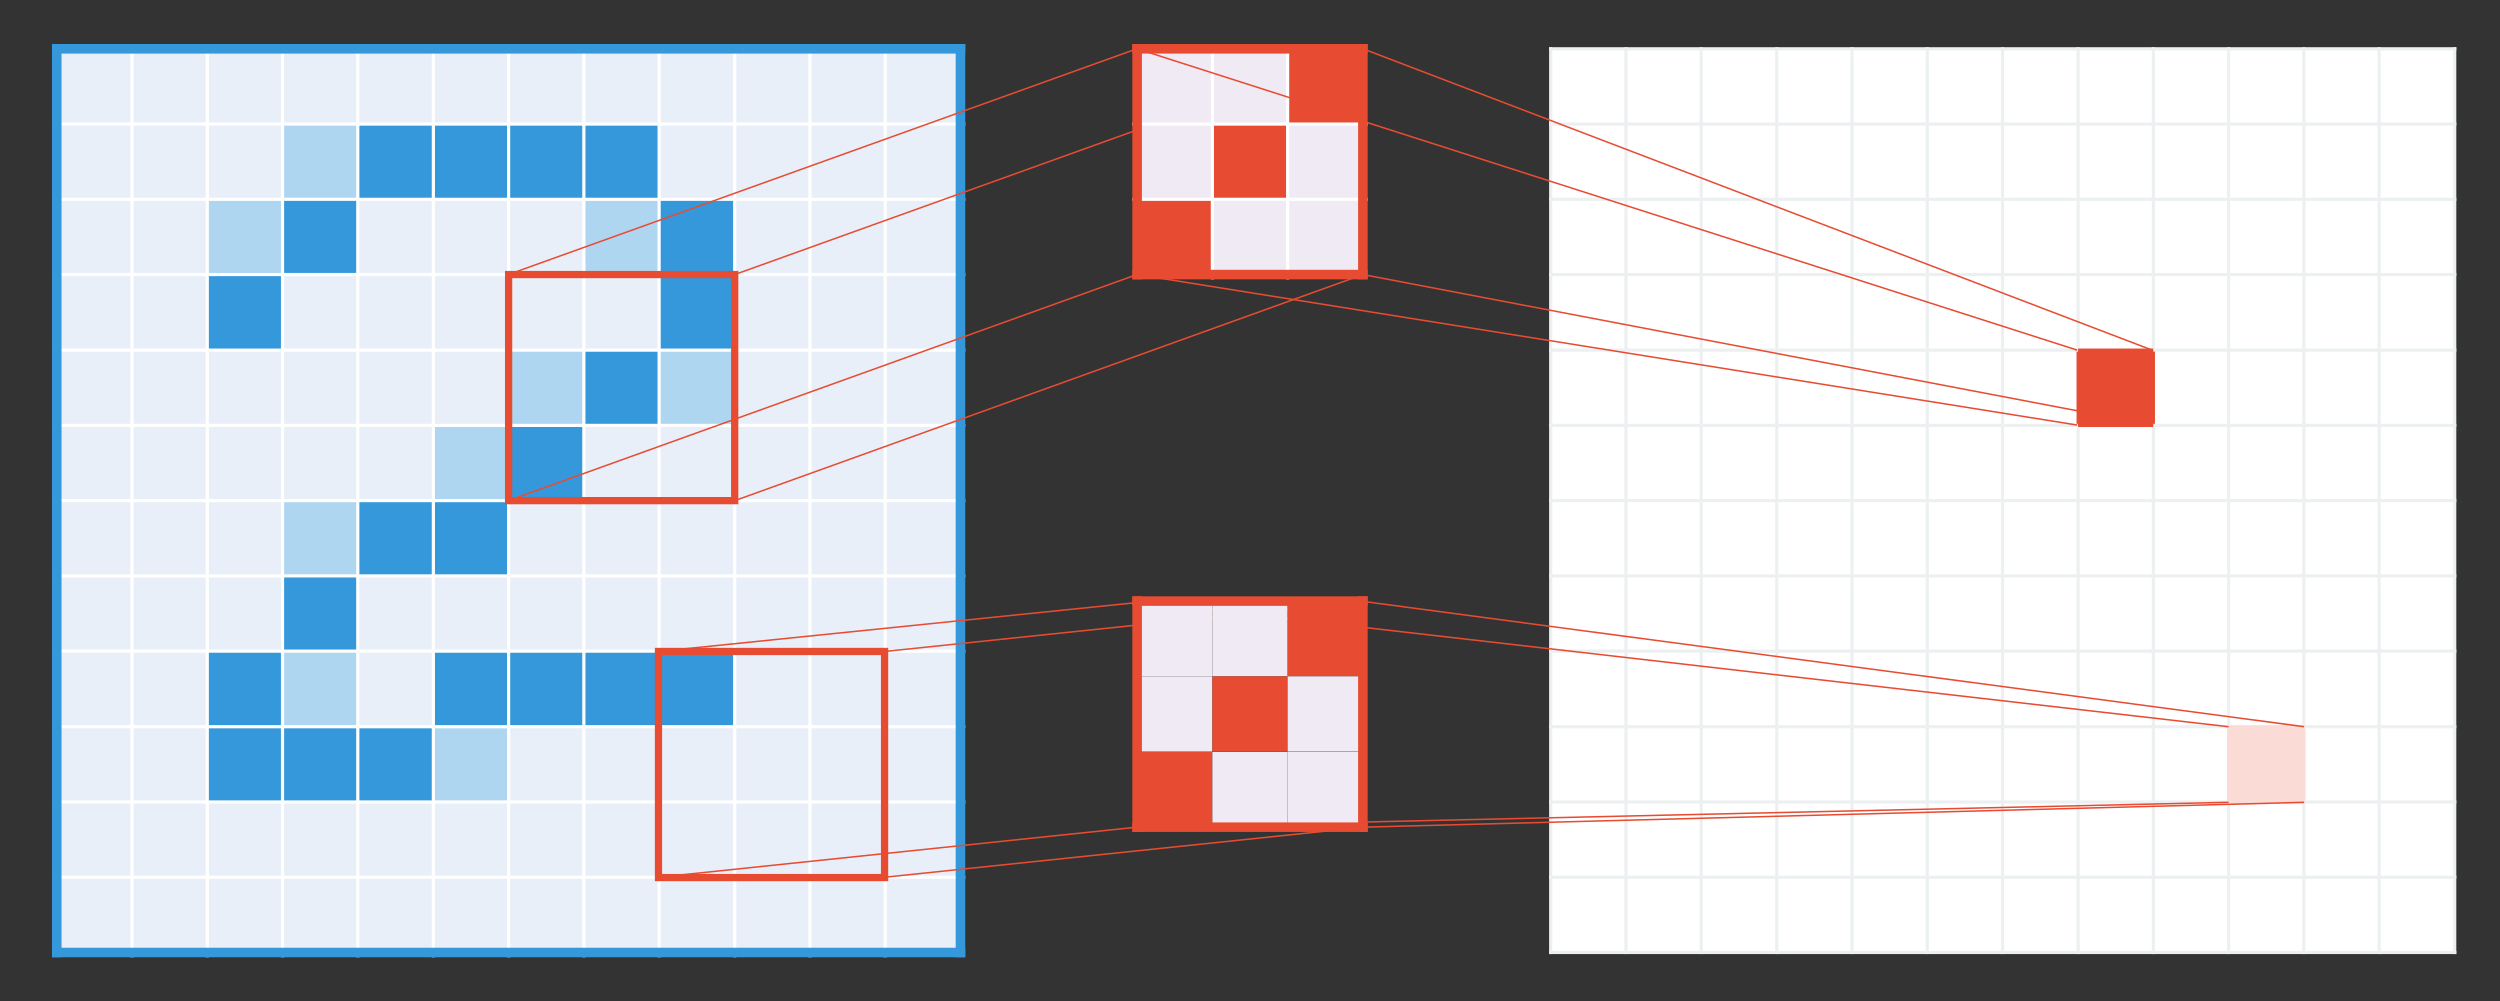 <?xml version="1.0" encoding="utf-8"?>
<!-- Generator: Adobe Illustrator 21.1.0, SVG Export Plug-In . SVG Version: 6.00 Build 0)  -->
<svg version="1.1" id="Layer_1" xmlns="http://www.w3.org/2000/svg" xmlns:xlink="http://www.w3.org/1999/xlink" x="0px" y="0px"
	 viewBox="0 0 784 314" style="enable-background:new 0 0 784 314;" xml:space="preserve">
<rect x="0" y="0" width="784" height="314" fill="#333333" stroke="none"/>
<style type="text/css">
	.st0{fill-rule:evenodd;clip-rule:evenodd;fill:#E8EFF8;}
	.st1{fill-rule:evenodd;clip-rule:evenodd;fill:#AED6F1;}
	.st2{fill-rule:evenodd;clip-rule:evenodd;fill:#3498DB;}
	.st3{fill:none;stroke:#FFFFFF;stroke-linejoin:round;stroke-miterlimit:10;}
	.st4{fill:none;stroke:#3498DB;stroke-width:3;stroke-linejoin:round;stroke-miterlimit:10;}
	.st5{fill:none;stroke:#E74C32;stroke-width:0.48;stroke-miterlimit:8;}
	.st6{fill-rule:evenodd;clip-rule:evenodd;fill:#EFEAF3;}
	.st7{fill-rule:evenodd;clip-rule:evenodd;fill:#E74C32;}
	.st8{fill:none;stroke:#FFFFFF;stroke-linejoin:round;stroke-miterlimit:8;}
	.st9{fill:none;stroke:#E74C32;stroke-width:3;stroke-linejoin:round;stroke-miterlimit:8;}
	.st10{fill:none;stroke:#E74C32;stroke-width:2.28;stroke-miterlimit:8;}
	.st11{fill-rule:evenodd;clip-rule:evenodd;fill:#FFFFFF;}
	.st12{fill-rule:evenodd;clip-rule:evenodd;fill:#FADBD6;}
	.st13{fill:none;stroke:#ECF0F1;stroke-linejoin:round;stroke-miterlimit:8;}
	.st14{fill:none;stroke:#E74C32;stroke-linejoin:round;stroke-miterlimit:8;}
	.st15{fill:none;stroke:#FADBD6;stroke-linejoin:round;stroke-miterlimit:8;}
</style>
<rect x="17.8" y="15.3" class="st0" width="23.6" height="23.6"/>
<rect x="41.4" y="15.3" class="st0" width="23.6" height="23.6"/>
<rect x="65" y="15.3" class="st0" width="23.6" height="23.6"/>
<rect x="88.6" y="15.3" class="st0" width="23.6" height="23.6"/>
<rect x="112.2" y="15.3" class="st0" width="23.6" height="23.6"/>
<rect x="135.9" y="15.3" class="st0" width="23.6" height="23.6"/>
<rect x="159.5" y="15.3" class="st0" width="23.6" height="23.6"/>
<rect x="183.1" y="15.3" class="st0" width="23.6" height="23.6"/>
<rect x="206.7" y="15.3" class="st0" width="23.6" height="23.6"/>
<rect x="230.4" y="15.3" class="st0" width="23.6" height="23.6"/>
<rect x="254" y="15.3" class="st0" width="23.6" height="23.6"/>
<rect x="277.6" y="15.3" class="st0" width="23.6" height="23.6"/>
<rect x="17.8" y="38.9" class="st0" width="23.6" height="23.6"/>
<rect x="41.4" y="38.9" class="st0" width="23.6" height="23.6"/>
<rect x="65" y="38.9" class="st0" width="23.6" height="23.6"/>
<rect x="88.6" y="38.9" class="st1" width="23.6" height="23.6"/>
<rect x="112.2" y="38.9" class="st2" width="23.6" height="23.6"/>
<rect x="135.9" y="38.9" class="st2" width="23.6" height="23.6"/>
<rect x="159.5" y="38.9" class="st2" width="23.6" height="23.6"/>
<rect x="183.1" y="38.9" class="st2" width="23.6" height="23.6"/>
<rect x="206.7" y="38.9" class="st0" width="23.6" height="23.6"/>
<rect x="230.4" y="38.9" class="st0" width="23.6" height="23.6"/>
<rect x="254" y="38.9" class="st0" width="23.6" height="23.6"/>
<rect x="277.6" y="38.9" class="st0" width="23.6" height="23.6"/>
<rect x="17.8" y="62.5" class="st0" width="23.6" height="23.6"/>
<rect x="41.4" y="62.5" class="st0" width="23.6" height="23.6"/>
<rect x="65" y="62.5" class="st1" width="23.6" height="23.6"/>
<rect x="88.6" y="62.5" class="st2" width="23.6" height="23.6"/>
<rect x="112.2" y="62.5" class="st0" width="23.6" height="23.6"/>
<rect x="135.9" y="62.5" class="st0" width="23.6" height="23.6"/>
<rect x="159.5" y="62.5" class="st0" width="23.6" height="23.6"/>
<rect x="183.1" y="62.5" class="st1" width="23.6" height="23.6"/>
<rect x="206.7" y="62.5" class="st2" width="23.6" height="23.6"/>
<rect x="230.4" y="62.5" class="st0" width="23.6" height="23.6"/>
<rect x="254" y="62.5" class="st0" width="23.6" height="23.6"/>
<rect x="277.6" y="62.5" class="st0" width="23.6" height="23.6"/>
<rect x="17.8" y="86.1" class="st0" width="23.6" height="23.6"/>
<rect x="41.4" y="86.1" class="st0" width="23.6" height="23.6"/>
<rect x="65" y="86.1" class="st2" width="23.6" height="23.6"/>
<rect x="88.6" y="86.1" class="st0" width="23.6" height="23.6"/>
<rect x="112.2" y="86.1" class="st0" width="23.6" height="23.6"/>
<rect x="135.9" y="86.1" class="st0" width="23.6" height="23.6"/>
<rect x="159.5" y="86.1" class="st0" width="23.6" height="23.6"/>
<rect x="183.1" y="86.1" class="st0" width="23.6" height="23.6"/>
<rect x="206.7" y="86.1" class="st2" width="23.6" height="23.6"/>
<rect x="230.4" y="86.1" class="st0" width="23.6" height="23.6"/>
<rect x="254" y="86.1" class="st0" width="23.6" height="23.6"/>
<rect x="277.6" y="86.1" class="st0" width="23.6" height="23.6"/>
<rect x="17.8" y="109.8" class="st0" width="23.6" height="23.6"/>
<rect x="41.4" y="109.8" class="st0" width="23.6" height="23.6"/>
<rect x="65" y="109.8" class="st0" width="23.6" height="23.6"/>
<rect x="88.6" y="109.8" class="st0" width="23.6" height="23.6"/>
<rect x="112.2" y="109.8" class="st0" width="23.6" height="23.6"/>
<rect x="135.9" y="109.8" class="st0" width="23.6" height="23.6"/>
<rect x="159.5" y="109.8" class="st1" width="23.6" height="23.6"/>
<rect x="183.1" y="109.8" class="st2" width="23.6" height="23.6"/>
<rect x="206.7" y="109.8" class="st1" width="23.6" height="23.6"/>
<rect x="230.4" y="109.8" class="st0" width="23.6" height="23.6"/>
<rect x="254" y="109.8" class="st0" width="23.6" height="23.6"/>
<rect x="277.6" y="109.8" class="st0" width="23.6" height="23.6"/>
<rect x="17.8" y="133.4" class="st0" width="23.6" height="23.6"/>
<rect x="41.4" y="133.4" class="st0" width="23.6" height="23.6"/>
<rect x="65" y="133.4" class="st0" width="23.6" height="23.6"/>
<rect x="88.6" y="133.4" class="st0" width="23.6" height="23.6"/>
<rect x="112.2" y="133.4" class="st0" width="23.6" height="23.6"/>
<rect x="135.9" y="133.4" class="st1" width="23.6" height="23.6"/>
<rect x="159.5" y="133.4" class="st2" width="23.6" height="23.6"/>
<rect x="183.1" y="133.4" class="st0" width="23.6" height="23.6"/>
<rect x="206.7" y="133.4" class="st0" width="23.6" height="23.6"/>
<rect x="230.4" y="133.4" class="st0" width="23.6" height="23.6"/>
<rect x="254" y="133.4" class="st0" width="23.6" height="23.6"/>
<rect x="277.6" y="133.4" class="st0" width="23.6" height="23.6"/>
<rect x="17.8" y="157" class="st0" width="23.6" height="23.6"/>
<rect x="41.4" y="157" class="st0" width="23.6" height="23.6"/>
<rect x="65" y="157" class="st0" width="23.6" height="23.6"/>
<rect x="88.6" y="157" class="st1" width="23.6" height="23.6"/>
<rect x="112.2" y="157" class="st2" width="23.6" height="23.6"/>
<rect x="135.9" y="157" class="st2" width="23.6" height="23.6"/>
<rect x="159.5" y="157" class="st0" width="23.6" height="23.6"/>
<rect x="183.1" y="157" class="st0" width="23.6" height="23.6"/>
<rect x="206.7" y="157" class="st0" width="23.6" height="23.6"/>
<rect x="230.4" y="157" class="st0" width="23.6" height="23.6"/>
<rect x="254" y="157" class="st0" width="23.6" height="23.6"/>
<rect x="277.6" y="157" class="st0" width="23.6" height="23.6"/>
<rect x="17.8" y="180.6" class="st0" width="23.6" height="23.6"/>
<rect x="41.4" y="180.6" class="st0" width="23.6" height="23.6"/>
<rect x="65" y="180.6" class="st0" width="23.6" height="23.6"/>
<rect x="88.6" y="180.6" class="st2" width="23.6" height="23.6"/>
<rect x="112.2" y="180.6" class="st0" width="23.6" height="23.6"/>
<rect x="135.9" y="180.6" class="st0" width="23.6" height="23.6"/>
<rect x="159.5" y="180.6" class="st0" width="23.6" height="23.6"/>
<rect x="183.1" y="180.6" class="st0" width="23.6" height="23.6"/>
<rect x="206.7" y="180.6" class="st0" width="23.6" height="23.6"/>
<rect x="230.4" y="180.6" class="st0" width="23.6" height="23.6"/>
<rect x="254" y="180.6" class="st0" width="23.6" height="23.6"/>
<rect x="277.6" y="180.6" class="st0" width="23.6" height="23.6"/>
<rect x="17.8" y="204.2" class="st0" width="23.6" height="23.6"/>
<rect x="41.4" y="204.2" class="st0" width="23.6" height="23.6"/>
<rect x="65" y="204.2" class="st2" width="23.6" height="23.6"/>
<rect x="88.6" y="204.2" class="st1" width="23.6" height="23.6"/>
<rect x="112.2" y="204.2" class="st0" width="23.6" height="23.6"/>
<rect x="135.9" y="204.2" class="st2" width="23.6" height="23.6"/>
<rect x="159.5" y="204.2" class="st2" width="23.6" height="23.6"/>
<rect x="183.1" y="204.2" class="st2" width="23.6" height="23.6"/>
<rect x="206.7" y="204.2" class="st2" width="23.6" height="23.6"/>
<rect x="230.4" y="204.2" class="st0" width="23.6" height="23.6"/>
<rect x="254" y="204.2" class="st0" width="23.6" height="23.6"/>
<rect x="277.6" y="204.2" class="st0" width="23.6" height="23.6"/>
<rect x="17.8" y="227.9" class="st0" width="23.6" height="23.6"/>
<rect x="41.4" y="227.9" class="st0" width="23.6" height="23.6"/>
<rect x="65" y="227.9" class="st2" width="23.6" height="23.6"/>
<rect x="88.6" y="227.9" class="st2" width="23.6" height="23.6"/>
<rect x="112.2" y="227.9" class="st2" width="23.6" height="23.6"/>
<rect x="135.9" y="227.9" class="st1" width="23.6" height="23.6"/>
<rect x="159.5" y="227.9" class="st0" width="23.6" height="23.6"/>
<rect x="183.1" y="227.9" class="st0" width="23.6" height="23.6"/>
<rect x="206.7" y="227.9" class="st0" width="23.6" height="23.6"/>
<rect x="230.4" y="227.9" class="st0" width="23.6" height="23.6"/>
<rect x="254" y="227.9" class="st0" width="23.6" height="23.6"/>
<rect x="277.6" y="227.9" class="st0" width="23.6" height="23.6"/>
<rect x="17.8" y="251.5" class="st0" width="23.6" height="23.6"/>
<rect x="41.4" y="251.5" class="st0" width="23.6" height="23.6"/>
<rect x="65" y="251.5" class="st0" width="23.6" height="23.6"/>
<rect x="88.6" y="251.5" class="st0" width="23.6" height="23.6"/>
<rect x="112.2" y="251.5" class="st0" width="23.6" height="23.6"/>
<rect x="135.9" y="251.5" class="st0" width="23.6" height="23.6"/>
<rect x="159.5" y="251.5" class="st0" width="23.6" height="23.6"/>
<rect x="183.1" y="251.5" class="st0" width="23.6" height="23.6"/>
<rect x="206.7" y="251.5" class="st0" width="23.6" height="23.6"/>
<rect x="230.4" y="251.5" class="st0" width="23.6" height="23.6"/>
<rect x="254" y="251.5" class="st0" width="23.6" height="23.6"/>
<rect x="277.6" y="251.5" class="st0" width="23.6" height="23.6"/>
<rect x="17.8" y="275.1" class="st0" width="23.6" height="23.6"/>
<rect x="41.4" y="275.1" class="st0" width="23.6" height="23.6"/>
<rect x="65" y="275.1" class="st0" width="23.6" height="23.6"/>
<rect x="88.6" y="275.1" class="st0" width="23.6" height="23.6"/>
<rect x="112.2" y="275.1" class="st0" width="23.6" height="23.6"/>
<rect x="135.9" y="275.1" class="st0" width="23.6" height="23.6"/>
<rect x="159.5" y="275.1" class="st0" width="23.6" height="23.6"/>
<rect x="183.1" y="275.1" class="st0" width="23.6" height="23.6"/>
<rect x="206.7" y="275.1" class="st0" width="23.6" height="23.6"/>
<rect x="230.4" y="275.1" class="st0" width="23.6" height="23.6"/>
<rect x="254" y="275.1" class="st0" width="23.6" height="23.6"/>
<rect x="277.6" y="275.1" class="st0" width="23.6" height="23.6"/>
<line class="st3" x1="41.4" y1="13.8" x2="41.4" y2="300.2"/>
<line class="st3" x1="65" y1="13.8" x2="65" y2="300.2"/>
<line class="st3" x1="88.6" y1="13.8" x2="88.6" y2="300.2"/>
<line class="st3" x1="112.2" y1="13.8" x2="112.2" y2="300.2"/>
<line class="st3" x1="135.9" y1="13.8" x2="135.9" y2="300.2"/>
<line class="st3" x1="159.5" y1="13.8" x2="159.5" y2="300.2"/>
<line class="st3" x1="183.1" y1="13.8" x2="183.1" y2="300.2"/>
<line class="st3" x1="206.7" y1="13.8" x2="206.7" y2="300.2"/>
<line class="st3" x1="230.4" y1="13.8" x2="230.4" y2="300.2"/>
<line class="st3" x1="254" y1="13.8" x2="254" y2="300.2"/>
<line class="st3" x1="277.6" y1="13.8" x2="277.6" y2="300.2"/>
<line class="st3" x1="16.3" y1="38.9" x2="302.7" y2="38.9"/>
<line class="st3" x1="16.3" y1="62.5" x2="302.7" y2="62.5"/>
<line class="st3" x1="16.3" y1="86.1" x2="302.7" y2="86.1"/>
<line class="st3" x1="16.3" y1="109.8" x2="302.7" y2="109.8"/>
<line class="st3" x1="16.3" y1="133.4" x2="302.7" y2="133.4"/>
<line class="st3" x1="16.3" y1="157" x2="302.7" y2="157"/>
<line class="st3" x1="16.3" y1="180.6" x2="302.7" y2="180.6"/>
<line class="st3" x1="16.3" y1="204.2" x2="302.7" y2="204.2"/>
<line class="st3" x1="16.3" y1="227.9" x2="302.7" y2="227.9"/>
<line class="st3" x1="16.3" y1="251.5" x2="302.7" y2="251.5"/>
<line class="st3" x1="16.3" y1="275.1" x2="302.7" y2="275.1"/>
<line class="st4" x1="17.8" y1="13.8" x2="17.8" y2="300.2"/>
<line class="st4" x1="301.2" y1="13.8" x2="301.2" y2="300.2"/>
<line class="st4" x1="16.3" y1="15.3" x2="302.7" y2="15.3"/>
<line class="st4" x1="16.3" y1="298.7" x2="302.7" y2="298.7"/>
<line class="st5" x1="356.5" y1="15.3" x2="159.4" y2="86.1"/>
<line class="st5" x1="427.4" y1="15.3" x2="230.4" y2="86.1"/>
<line class="st5" x1="356.5" y1="86.1" x2="159.4" y2="157"/>
<line class="st5" x1="427.4" y1="86.1" x2="230.4" y2="157"/>
<rect x="356.6" y="15.3" class="st6" width="23.6" height="23.6"/>
<rect x="380.2" y="15.3" class="st6" width="23.6" height="23.6"/>
<rect x="403.8" y="15.3" class="st7" width="23.6" height="23.6"/>
<rect x="356.6" y="38.9" class="st6" width="23.6" height="23.6"/>
<rect x="380.2" y="38.9" class="st7" width="23.6" height="23.6"/>
<rect x="403.8" y="38.9" class="st6" width="23.6" height="23.6"/>
<rect x="356.6" y="62.5" class="st7" width="23.6" height="23.6"/>
<rect x="380.2" y="62.5" class="st6" width="23.6" height="23.6"/>
<rect x="403.8" y="62.5" class="st6" width="23.6" height="23.6"/>
<line class="st8" x1="380.2" y1="13.8" x2="380.2" y2="87.6"/>
<line class="st8" x1="403.8" y1="13.8" x2="403.8" y2="87.6"/>
<line class="st8" x1="355.1" y1="38.9" x2="428.9" y2="38.9"/>
<line class="st8" x1="355.1" y1="62.5" x2="428.9" y2="62.5"/>
<line class="st9" x1="356.6" y1="13.8" x2="356.6" y2="87.6"/>
<line class="st9" x1="427.4" y1="13.8" x2="427.4" y2="87.6"/>
<line class="st9" x1="355.1" y1="15.3" x2="428.9" y2="15.3"/>
<line class="st9" x1="355.1" y1="86.1" x2="428.9" y2="86.1"/>
<rect x="159.5" y="86.1" class="st10" width="70.9" height="70.9"/>
<rect x="486.3" y="15.3" class="st11" width="23.6" height="23.6"/>
<rect x="509.9" y="15.3" class="st11" width="23.6" height="23.6"/>
<rect x="533.5" y="15.3" class="st11" width="23.6" height="23.6"/>
<rect x="557.2" y="15.3" class="st11" width="23.6" height="23.6"/>
<rect x="580.8" y="15.3" class="st11" width="23.6" height="23.6"/>
<rect x="604.4" y="15.3" class="st11" width="23.6" height="23.6"/>
<rect x="628" y="15.3" class="st11" width="23.6" height="23.6"/>
<rect x="651.7" y="15.3" class="st11" width="23.6" height="23.6"/>
<rect x="675.3" y="15.3" class="st11" width="23.6" height="23.6"/>
<rect x="698.9" y="15.3" class="st11" width="23.6" height="23.6"/>
<rect x="722.5" y="15.3" class="st11" width="23.6" height="23.6"/>
<rect x="746.1" y="15.3" class="st11" width="23.6" height="23.6"/>
<rect x="486.3" y="38.9" class="st11" width="23.6" height="23.6"/>
<rect x="509.9" y="38.9" class="st11" width="23.6" height="23.6"/>
<rect x="533.5" y="38.9" class="st11" width="23.6" height="23.6"/>
<rect x="557.2" y="38.9" class="st11" width="23.6" height="23.6"/>
<rect x="580.8" y="38.9" class="st11" width="23.6" height="23.6"/>
<rect x="604.4" y="38.9" class="st11" width="23.6" height="23.6"/>
<rect x="628" y="38.9" class="st11" width="23.6" height="23.6"/>
<rect x="651.7" y="38.9" class="st11" width="23.6" height="23.6"/>
<rect x="675.3" y="38.9" class="st11" width="23.6" height="23.6"/>
<rect x="698.9" y="38.9" class="st11" width="23.6" height="23.6"/>
<rect x="722.5" y="38.9" class="st11" width="23.6" height="23.6"/>
<rect x="746.1" y="38.9" class="st11" width="23.6" height="23.6"/>
<rect x="486.3" y="62.5" class="st11" width="23.6" height="23.6"/>
<rect x="509.9" y="62.5" class="st11" width="23.6" height="23.6"/>
<rect x="533.5" y="62.5" class="st11" width="23.6" height="23.6"/>
<rect x="557.2" y="62.5" class="st11" width="23.6" height="23.6"/>
<rect x="580.8" y="62.5" class="st11" width="23.6" height="23.6"/>
<rect x="604.4" y="62.5" class="st11" width="23.6" height="23.6"/>
<rect x="628" y="62.5" class="st11" width="23.6" height="23.6"/>
<rect x="651.7" y="62.5" class="st11" width="23.6" height="23.6"/>
<rect x="675.3" y="62.5" class="st11" width="23.6" height="23.6"/>
<rect x="698.9" y="62.5" class="st11" width="23.6" height="23.6"/>
<rect x="722.5" y="62.5" class="st11" width="23.6" height="23.6"/>
<rect x="746.1" y="62.5" class="st11" width="23.6" height="23.6"/>
<rect x="486.3" y="86.1" class="st11" width="23.6" height="23.6"/>
<rect x="509.9" y="86.1" class="st11" width="23.6" height="23.6"/>
<rect x="533.5" y="86.1" class="st11" width="23.6" height="23.6"/>
<rect x="557.2" y="86.1" class="st11" width="23.6" height="23.6"/>
<rect x="580.8" y="86.1" class="st11" width="23.6" height="23.6"/>
<rect x="604.4" y="86.1" class="st11" width="23.6" height="23.6"/>
<rect x="628" y="86.1" class="st11" width="23.6" height="23.6"/>
<rect x="651.7" y="86.1" class="st11" width="23.6" height="23.6"/>
<rect x="675.3" y="86.1" class="st11" width="23.6" height="23.6"/>
<rect x="698.9" y="86.1" class="st11" width="23.6" height="23.6"/>
<rect x="722.5" y="86.1" class="st11" width="23.6" height="23.6"/>
<rect x="746.1" y="86.1" class="st11" width="23.6" height="23.6"/>
<rect x="486.3" y="109.8" class="st11" width="23.6" height="23.6"/>
<rect x="509.9" y="109.8" class="st11" width="23.6" height="23.6"/>
<rect x="533.5" y="109.8" class="st11" width="23.6" height="23.6"/>
<rect x="557.2" y="109.8" class="st11" width="23.6" height="23.6"/>
<rect x="580.8" y="109.8" class="st11" width="23.6" height="23.6"/>
<rect x="604.4" y="109.8" class="st11" width="23.6" height="23.6"/>
<rect x="628" y="109.8" class="st11" width="23.6" height="23.6"/>
<rect x="651.7" y="109.8" class="st7" width="23.6" height="23.6"/>
<rect x="675.3" y="109.8" class="st11" width="23.6" height="23.6"/>
<rect x="698.9" y="109.8" class="st11" width="23.6" height="23.6"/>
<rect x="722.5" y="109.8" class="st11" width="23.6" height="23.6"/>
<rect x="746.1" y="109.8" class="st11" width="23.6" height="23.6"/>
<rect x="486.3" y="133.4" class="st11" width="23.6" height="23.6"/>
<rect x="509.9" y="133.4" class="st11" width="23.6" height="23.6"/>
<rect x="533.5" y="133.4" class="st11" width="23.6" height="23.6"/>
<rect x="557.2" y="133.4" class="st11" width="23.6" height="23.6"/>
<rect x="580.8" y="133.4" class="st11" width="23.6" height="23.6"/>
<rect x="604.4" y="133.4" class="st11" width="23.6" height="23.6"/>
<rect x="628" y="133.4" class="st11" width="23.6" height="23.6"/>
<rect x="651.7" y="133.4" class="st11" width="23.6" height="23.6"/>
<rect x="675.3" y="133.4" class="st11" width="23.6" height="23.6"/>
<rect x="698.9" y="133.4" class="st11" width="23.6" height="23.6"/>
<rect x="722.5" y="133.4" class="st11" width="23.6" height="23.6"/>
<rect x="746.1" y="133.4" class="st11" width="23.6" height="23.6"/>
<rect x="486.3" y="157" class="st11" width="23.6" height="23.6"/>
<rect x="509.9" y="157" class="st11" width="23.6" height="23.6"/>
<rect x="533.5" y="157" class="st11" width="23.6" height="23.6"/>
<rect x="557.2" y="157" class="st11" width="23.6" height="23.6"/>
<rect x="580.8" y="157" class="st11" width="23.6" height="23.6"/>
<rect x="604.4" y="157" class="st11" width="23.6" height="23.6"/>
<rect x="628" y="157" class="st11" width="23.6" height="23.6"/>
<rect x="651.7" y="157" class="st11" width="23.6" height="23.6"/>
<rect x="675.3" y="157" class="st11" width="23.6" height="23.6"/>
<rect x="698.9" y="157" class="st11" width="23.6" height="23.6"/>
<rect x="722.5" y="157" class="st11" width="23.6" height="23.6"/>
<rect x="746.1" y="157" class="st11" width="23.6" height="23.6"/>
<rect x="486.3" y="180.6" class="st11" width="23.6" height="23.6"/>
<rect x="509.9" y="180.6" class="st11" width="23.6" height="23.6"/>
<rect x="533.5" y="180.6" class="st11" width="23.6" height="23.6"/>
<rect x="557.2" y="180.6" class="st11" width="23.6" height="23.6"/>
<rect x="580.8" y="180.6" class="st11" width="23.6" height="23.6"/>
<rect x="604.4" y="180.6" class="st11" width="23.6" height="23.6"/>
<rect x="628" y="180.6" class="st11" width="23.6" height="23.6"/>
<rect x="651.7" y="180.6" class="st11" width="23.6" height="23.6"/>
<rect x="675.3" y="180.6" class="st11" width="23.6" height="23.6"/>
<rect x="698.9" y="180.6" class="st11" width="23.6" height="23.6"/>
<rect x="722.5" y="180.6" class="st11" width="23.6" height="23.6"/>
<rect x="746.1" y="180.6" class="st11" width="23.6" height="23.6"/>
<rect x="486.3" y="204.2" class="st11" width="23.6" height="23.6"/>
<rect x="509.9" y="204.2" class="st11" width="23.6" height="23.6"/>
<rect x="533.5" y="204.2" class="st11" width="23.6" height="23.6"/>
<rect x="557.2" y="204.2" class="st11" width="23.6" height="23.6"/>
<rect x="580.8" y="204.2" class="st11" width="23.6" height="23.6"/>
<rect x="604.4" y="204.2" class="st11" width="23.6" height="23.6"/>
<rect x="628" y="204.2" class="st11" width="23.6" height="23.6"/>
<rect x="651.7" y="204.2" class="st11" width="23.6" height="23.6"/>
<rect x="675.3" y="204.2" class="st11" width="23.6" height="23.6"/>
<rect x="698.9" y="204.2" class="st11" width="23.6" height="23.6"/>
<rect x="722.5" y="204.2" class="st11" width="23.6" height="23.6"/>
<rect x="746.1" y="204.2" class="st11" width="23.6" height="23.6"/>
<rect x="486.3" y="227.9" class="st11" width="23.6" height="23.6"/>
<rect x="509.9" y="227.9" class="st11" width="23.6" height="23.6"/>
<rect x="533.5" y="227.9" class="st11" width="23.6" height="23.6"/>
<rect x="557.2" y="227.9" class="st11" width="23.6" height="23.6"/>
<rect x="580.8" y="227.9" class="st11" width="23.6" height="23.6"/>
<rect x="604.4" y="227.9" class="st11" width="23.6" height="23.6"/>
<rect x="628" y="227.9" class="st11" width="23.6" height="23.6"/>
<rect x="651.7" y="227.9" class="st11" width="23.6" height="23.6"/>
<rect x="675.3" y="227.9" class="st11" width="23.6" height="23.6"/>
<rect x="698.9" y="227.9" class="st12" width="23.6" height="23.6"/>
<rect x="722.5" y="227.9" class="st11" width="23.6" height="23.6"/>
<rect x="746.1" y="227.9" class="st11" width="23.6" height="23.6"/>
<rect x="486.3" y="251.5" class="st11" width="23.6" height="23.6"/>
<rect x="509.9" y="251.5" class="st11" width="23.6" height="23.6"/>
<rect x="533.5" y="251.5" class="st11" width="23.6" height="23.6"/>
<rect x="557.2" y="251.5" class="st11" width="23.6" height="23.6"/>
<rect x="580.8" y="251.5" class="st11" width="23.6" height="23.6"/>
<rect x="604.4" y="251.5" class="st11" width="23.6" height="23.6"/>
<rect x="628" y="251.5" class="st11" width="23.6" height="23.6"/>
<rect x="651.7" y="251.5" class="st11" width="23.6" height="23.6"/>
<rect x="675.3" y="251.5" class="st11" width="23.6" height="23.6"/>
<rect x="698.9" y="251.5" class="st11" width="23.6" height="23.6"/>
<rect x="722.5" y="251.5" class="st11" width="23.6" height="23.6"/>
<rect x="746.1" y="251.5" class="st11" width="23.6" height="23.6"/>
<rect x="486.3" y="275.1" class="st11" width="23.6" height="23.6"/>
<rect x="509.9" y="275.1" class="st11" width="23.6" height="23.6"/>
<rect x="533.5" y="275.1" class="st11" width="23.6" height="23.6"/>
<rect x="557.2" y="275.1" class="st11" width="23.6" height="23.6"/>
<rect x="580.8" y="275.1" class="st11" width="23.6" height="23.6"/>
<rect x="604.4" y="275.1" class="st11" width="23.6" height="23.6"/>
<rect x="628" y="275.1" class="st11" width="23.6" height="23.6"/>
<rect x="651.7" y="275.1" class="st11" width="23.6" height="23.6"/>
<rect x="675.3" y="275.1" class="st11" width="23.6" height="23.6"/>
<rect x="698.9" y="275.1" class="st11" width="23.6" height="23.6"/>
<rect x="722.5" y="275.1" class="st11" width="23.6" height="23.6"/>
<rect x="746.1" y="275.1" class="st11" width="23.6" height="23.6"/>
<line class="st13" x1="509.9" y1="14.8" x2="509.9" y2="299.2"/>
<line class="st13" x1="533.5" y1="14.8" x2="533.5" y2="299.2"/>
<line class="st13" x1="557.2" y1="14.8" x2="557.2" y2="299.2"/>
<line class="st13" x1="580.8" y1="14.8" x2="580.8" y2="299.2"/>
<line class="st13" x1="604.4" y1="14.8" x2="604.4" y2="299.2"/>
<line class="st13" x1="628" y1="14.8" x2="628" y2="299.2"/>
<line class="st13" x1="651.7" y1="14.8" x2="651.7" y2="109.8"/>
<line class="st14" x1="651.7" y1="109.8" x2="651.7" y2="133.4"/>
<line class="st13" x1="651.7" y1="133.4" x2="651.7" y2="299.2"/>
<line class="st13" x1="675.3" y1="14.8" x2="675.3" y2="109.8"/>
<line class="st14" x1="675.3" y1="109.8" x2="675.3" y2="133.4"/>
<line class="st13" x1="675.3" y1="133.4" x2="675.3" y2="299.2"/>
<line class="st13" x1="698.9" y1="14.8" x2="698.9" y2="227.9"/>
<line class="st15" x1="698.9" y1="227.9" x2="698.9" y2="251.5"/>
<line class="st13" x1="698.9" y1="251.5" x2="698.9" y2="299.2"/>
<line class="st13" x1="722.5" y1="14.8" x2="722.5" y2="227.9"/>
<line class="st15" x1="722.5" y1="227.9" x2="722.5" y2="251.5"/>
<line class="st13" x1="722.5" y1="251.5" x2="722.5" y2="299.2"/>
<line class="st13" x1="746.1" y1="14.8" x2="746.1" y2="299.2"/>
<line class="st13" x1="485.8" y1="38.9" x2="770.3" y2="38.9"/>
<line class="st13" x1="485.8" y1="62.5" x2="770.3" y2="62.5"/>
<line class="st13" x1="485.8" y1="86.1" x2="770.3" y2="86.1"/>
<line class="st13" x1="485.8" y1="109.8" x2="651.7" y2="109.8"/>
<line class="st14" x1="651.7" y1="109.8" x2="675.3" y2="109.8"/>
<line class="st13" x1="675.3" y1="109.8" x2="770.3" y2="109.8"/>
<line class="st13" x1="485.8" y1="133.4" x2="651.7" y2="133.4"/>
<line class="st14" x1="651.7" y1="133.4" x2="675.3" y2="133.4"/>
<line class="st13" x1="675.3" y1="133.4" x2="770.3" y2="133.4"/>
<line class="st13" x1="485.8" y1="157" x2="770.3" y2="157"/>
<line class="st13" x1="485.8" y1="180.6" x2="770.3" y2="180.6"/>
<line class="st13" x1="485.8" y1="204.2" x2="770.3" y2="204.2"/>
<line class="st13" x1="485.8" y1="227.9" x2="698.9" y2="227.9"/>
<line class="st15" x1="698.9" y1="227.9" x2="722.5" y2="227.9"/>
<line class="st13" x1="722.5" y1="227.9" x2="770.3" y2="227.9"/>
<line class="st13" x1="485.8" y1="251.5" x2="698.9" y2="251.5"/>
<line class="st15" x1="698.9" y1="251.5" x2="722.5" y2="251.5"/>
<line class="st13" x1="722.5" y1="251.5" x2="770.3" y2="251.5"/>
<line class="st13" x1="485.8" y1="275.1" x2="770.3" y2="275.1"/>
<line class="st13" x1="486.3" y1="14.8" x2="486.3" y2="299.2"/>
<line class="st13" x1="769.8" y1="14.8" x2="769.8" y2="299.2"/>
<line class="st13" x1="485.8" y1="15.3" x2="770.3" y2="15.3"/>
<line class="st13" x1="485.8" y1="298.7" x2="770.3" y2="298.7"/>
<line class="st5" x1="360.1" y1="188.6" x2="206.5" y2="204.3"/>
<line class="st5" x1="427.5" y1="188.6" x2="277.4" y2="204.3"/>
<line class="st5" x1="356.5" y1="259.4" x2="206.5" y2="275.1"/>
<line class="st5" x1="427.5" y1="259.4" x2="277.4" y2="275.1"/>
<rect x="206.5" y="204.3" class="st10" width="70.9" height="70.9"/>
<line class="st5" x1="674.9" y1="109.8" x2="427.4" y2="15.3"/>
<line class="st5" x1="674.9" y1="133.3" x2="427.4" y2="86.1"/>
<line class="st5" x1="651.4" y1="109.8" x2="356.6" y2="15.3"/>
<line class="st5" x1="651.4" y1="133.3" x2="356.6" y2="86.1"/>
<line class="st5" x1="722.6" y1="227.9" x2="427.4" y2="188.6"/>
<line class="st5" x1="722.6" y1="251.6" x2="427.4" y2="259.4"/>
<line class="st5" x1="698.9" y1="227.9" x2="356.6" y2="188.6"/>
<line class="st5" x1="698.9" y1="251.6" x2="356.6" y2="259.4"/>
<rect x="356.6" y="188.5" class="st6" width="23.6" height="23.6"/>
<rect x="380.2" y="188.5" class="st6" width="23.6" height="23.6"/>
<rect x="403.8" y="188.5" class="st7" width="23.6" height="23.6"/>
<rect x="356.6" y="212.1" class="st6" width="23.6" height="23.6"/>
<rect x="380.2" y="212.1" class="st7" width="23.6" height="23.6"/>
<rect x="403.8" y="212.1" class="st6" width="23.6" height="23.6"/>
<rect x="356.6" y="235.8" class="st7" width="23.6" height="23.6"/>
<rect x="380.2" y="235.8" class="st6" width="23.6" height="23.6"/>
<rect x="403.8" y="235.8" class="st6" width="23.6" height="23.6"/>
<line class="st9" x1="356.6" y1="187" x2="356.6" y2="260.9"/>
<line class="st9" x1="427.4" y1="187" x2="427.4" y2="260.9"/>
<line class="st9" x1="355.1" y1="188.5" x2="428.9" y2="188.5"/>
<line class="st9" x1="355.1" y1="259.4" x2="428.9" y2="259.4"/>
</svg>
